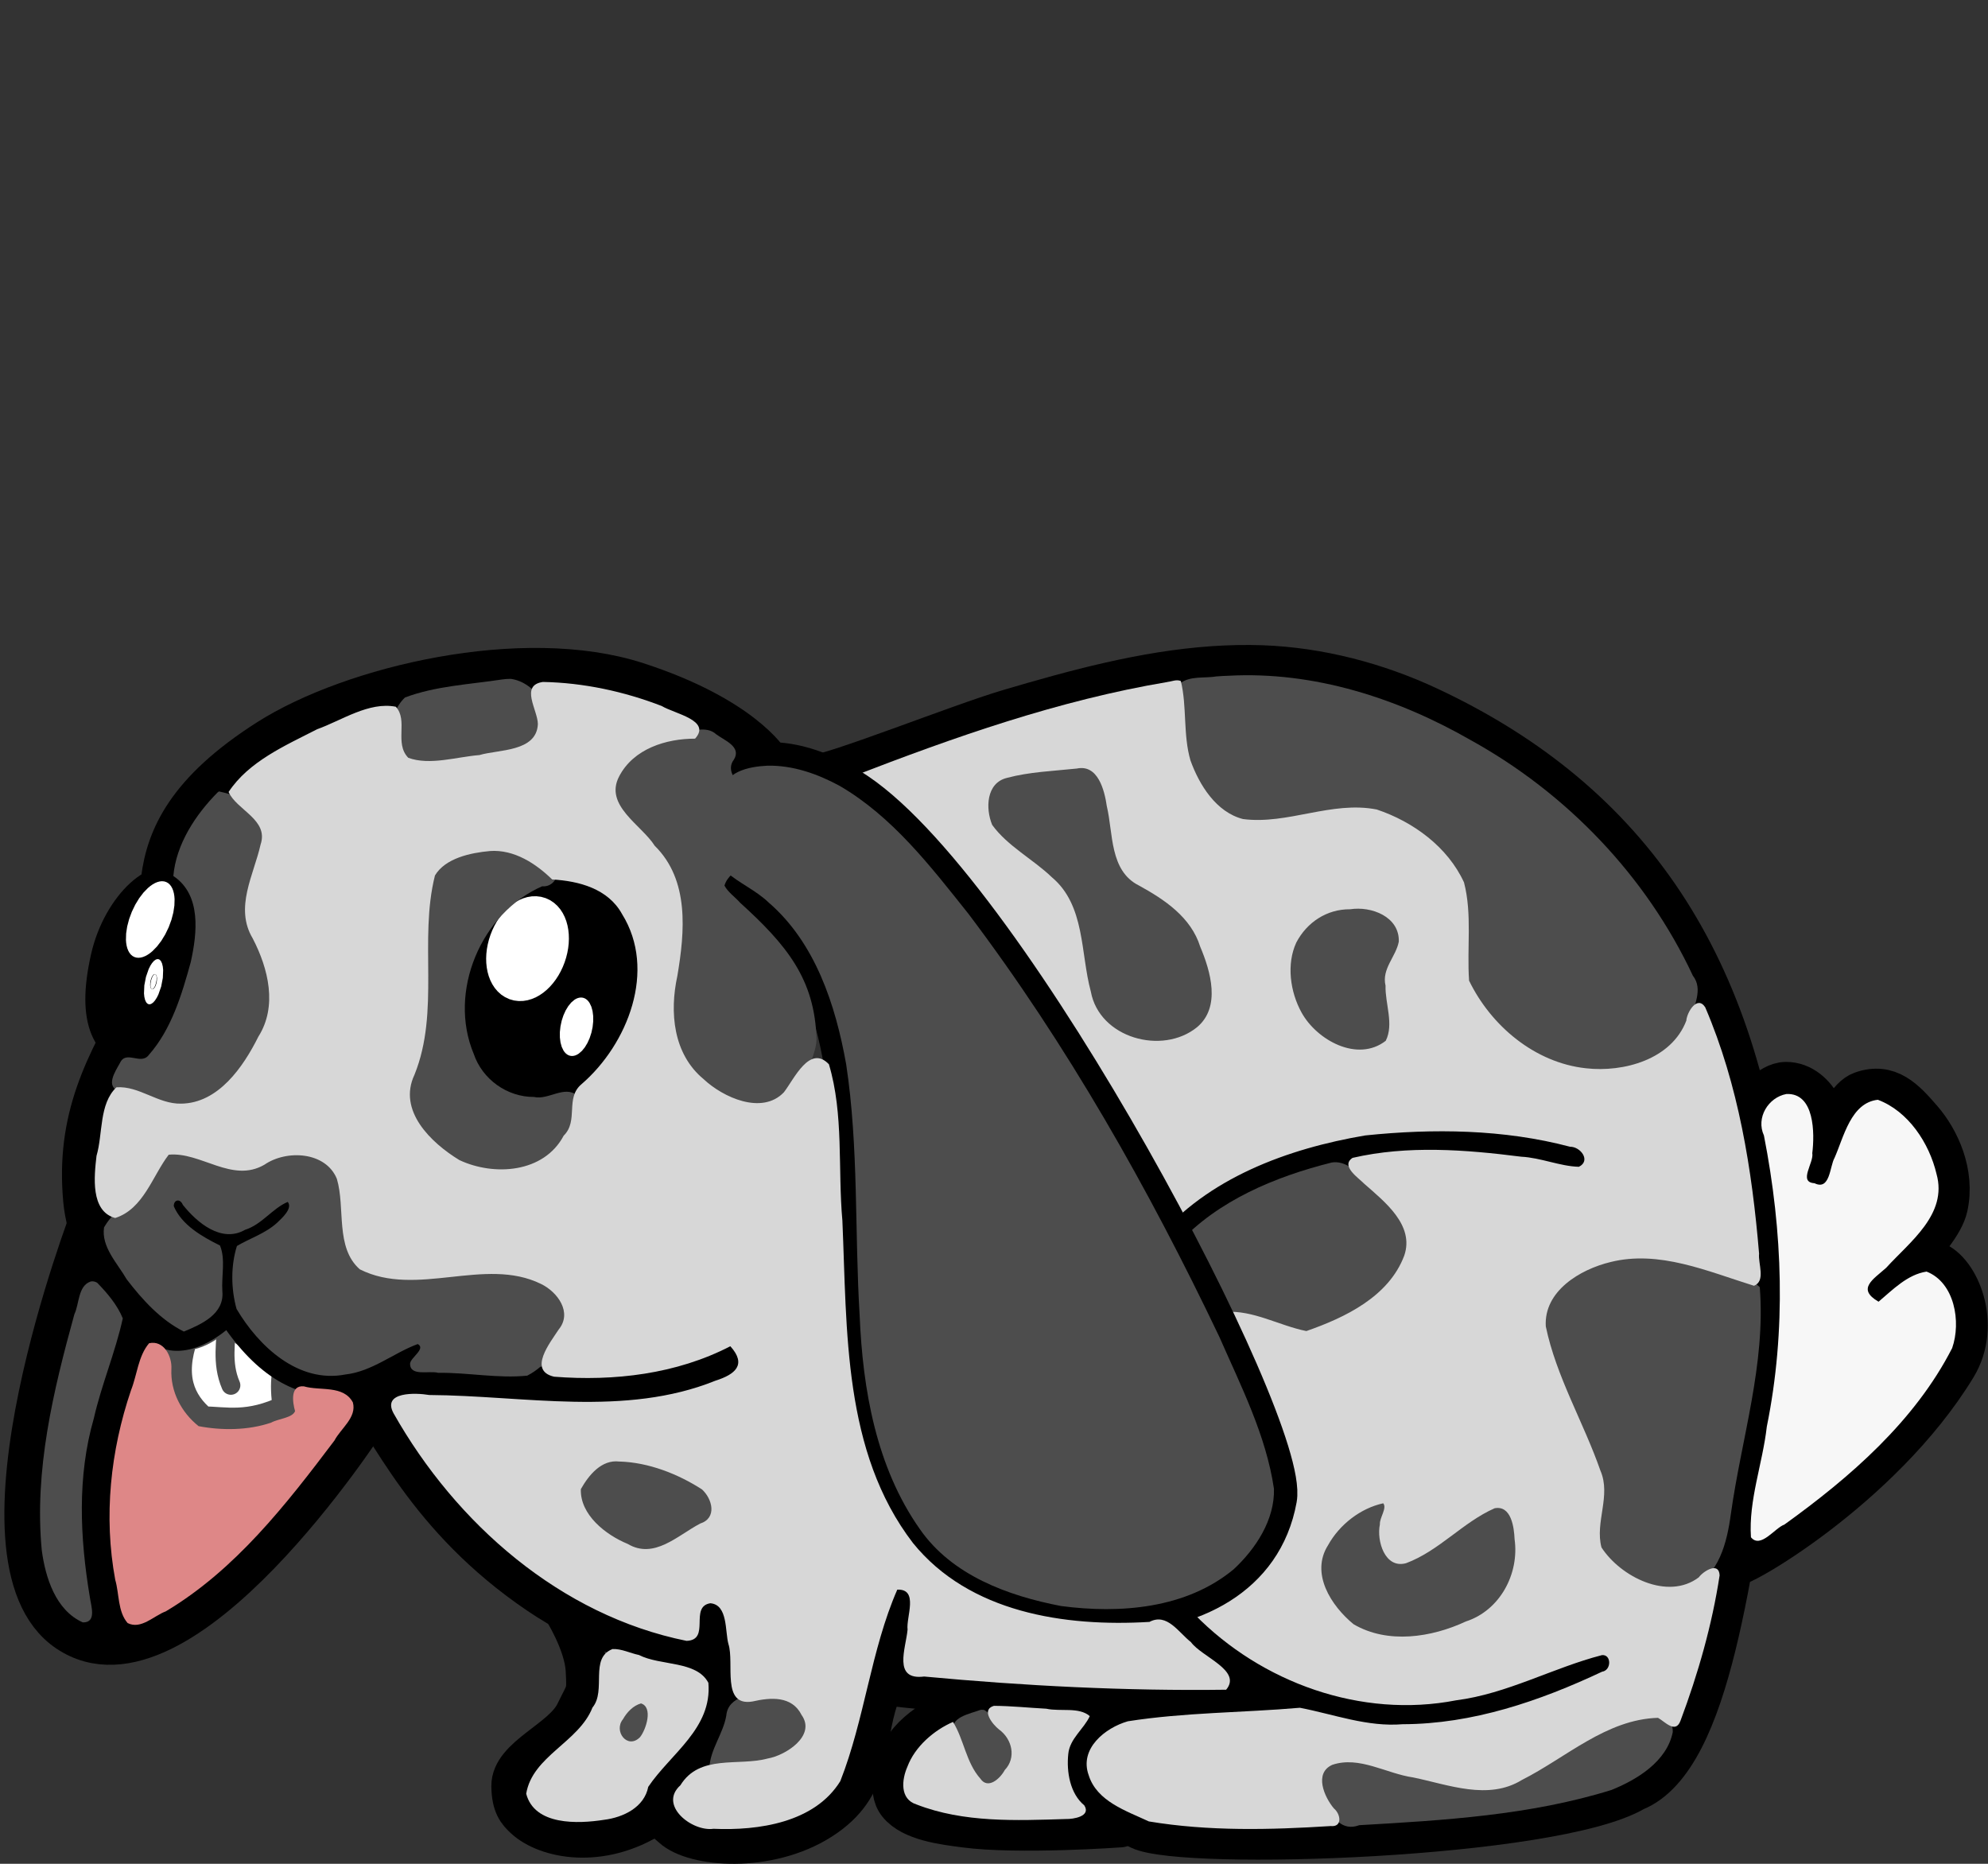 <?xml version="1.0" encoding="UTF-8" standalone="no"?>
<!-- Created with Inkscape (http://www.inkscape.org/) -->

<svg
   xmlns:dc="http://purl.org/dc/elements/1.1/"
   xmlns:cc="http://creativecommons.org/ns#"
   xmlns:rdf="http://www.w3.org/1999/02/22-rdf-syntax-ns#"
   xmlns:svg="http://www.w3.org/2000/svg"
   xmlns="http://www.w3.org/2000/svg"
   xmlns:sodipodi="http://sodipodi.sourceforge.net/DTD/sodipodi-0.dtd"
   xmlns:inkscape="http://www.inkscape.org/namespaces/inkscape"
   width="80"
   height="75"
   id="svg10388"
   version="1.1"
   inkscape:version="0.48.5 r10040"
   sodipodi:docname="bunny-still2.svg">
  <rect width="100%" height="100%" fill="#333333" stroke="none"/>
  <defs
     id="defs10390" />
  <sodipodi:namedview
     id="base"
     pagecolor="#ffffff"
     bordercolor="#666666"
     borderopacity="1.0"
     inkscape:pageopacity="0.0"
     inkscape:pageshadow="2"
     inkscape:zoom="2.9057669"
     inkscape:cx="41.646161"
     inkscape:cy="-1.4162542"
     inkscape:document-units="px"
     inkscape:current-layer="layer1"
     showgrid="false"
     fit-margin-top="0"
     fit-margin-left="0"
     fit-margin-right="0"
     fit-margin-bottom="0"
     inkscape:window-width="638"
     inkscape:window-height="781"
     inkscape:window-x="0"
     inkscape:window-y="17"
     inkscape:window-maximized="0" />
  <g
     inkscape:label="Layer 1"
     inkscape:groupmode="layer"
     id="layer1"
     transform="translate(-293.883,-149.223)">
    <path
       style="fill:#ffffff;fill-opacity:0;fill-rule:nonzero;stroke:#000000;stroke-width:1.677;stroke-linecap:butt;stroke-linejoin:miter;stroke-miterlimit:4;stroke-opacity:1;stroke-dasharray:none"
       d="m 324.807,179.861 c 0,0 -1.072,-1.782 -5.288,-3.152 -4.566,-1.485 -11.459,0.131 -14.845,2.288 -6.507,4.145 -3.261,7.419 -4.945,10.294 -1.649,2.815 -2.762,4.968 -2.466,8.217 0.225,2.475 2.37,5.722 5.841,6.427 5.914,1.201 8.633,0.759 12.926,1.158 3.387,0.314 5.653,-0.132 7.748,-1.454"
       id="path9922-2"
       inkscape:connector-curvature="0"
       sodipodi:nodetypes="cssssssc" />
    <path
       style="fill:#000000;fill-opacity:1;fill-rule:nonzero;stroke:#000000;stroke-width:1.677;stroke-linecap:butt;stroke-linejoin:miter;stroke-miterlimit:4;stroke-opacity:1;stroke-dasharray:none"
       d="m 301.104,185.225 c 1.022,1.637 -1.101,6.363 -1.636,6.237 -0.945,-0.224 -1.696,-1.043 -1.1,-3.668 0.472,-2.076 2.142,-3.519 2.736,-2.569 z"
       id="path9924-9"
       inkscape:connector-curvature="0"
       sodipodi:nodetypes="ssss" />
    <path
       sodipodi:type="arc"
       style="fill:#ffffff;fill-opacity:1;fill-rule:nonzero;stroke:#ffffff;stroke-width:7.897;stroke-linecap:butt;stroke-linejoin:miter;stroke-miterlimit:4;stroke-opacity:1;stroke-dasharray:none"
       id="path9926-9"
       sodipodi:cx="246.53337"
       sodipodi:cy="1104.5435"
       sodipodi:rx="3.8544929"
       sodipodi:ry="4.1628523"
       d="m 250.388,1104.543 c 0,2.299 -1.726,4.163 -3.854,4.163 -2.129,0 -3.854,-1.864 -3.854,-4.163 0,-2.299 1.726,-4.163 3.854,-4.163 2.129,0 3.854,1.864 3.854,4.163 z"
       transform="matrix(0.095,0.04,-0.079,0.186,363.768,-29.082)"
       inkscape:transform-center-x="1.6179321"
       inkscape:transform-center-y="0.19048828" />
    <path
       sodipodi:type="arc"
       style="fill:#ffffff;fill-opacity:1;fill-rule:nonzero;stroke:#ffffff;stroke-width:16.733;stroke-linecap:butt;stroke-linejoin:miter;stroke-miterlimit:4;stroke-opacity:1;stroke-dasharray:none"
       id="path9926-1-0"
       sodipodi:cx="246.53337"
       sodipodi:cy="1104.5435"
       sodipodi:rx="3.8544929"
       sodipodi:ry="4.1628523"
       d="m 250.388,1104.543 c 0,2.299 -1.726,4.163 -3.854,4.163 -2.129,0 -3.854,-1.864 -3.854,-4.163 0,-2.299 1.726,-4.163 3.854,-4.163 2.129,0 3.854,1.864 3.854,4.163 z"
       transform="matrix(0.025,0.016,-0.019,0.071,314.886,106.36)"
       inkscape:transform-center-x="0.41523252"
       inkscape:transform-center-y="0.048910362" />
    <path
       style="fill:#000000;fill-opacity:1;fill-rule:nonzero;stroke:#000000;stroke-width:1.143;stroke-linecap:butt;stroke-linejoin:miter;stroke-miterlimit:4;stroke-opacity:1"
       d="m 318.951,190.176 c -0.819,2.201 -2.785,3.485 -4.392,2.868 -1.607,-0.617 -2.246,-2.902 -1.427,-5.103 0.819,-2.201 2.785,-3.485 4.392,-2.868 1.607,0.617 2.246,2.902 1.427,5.103 z"
       id="path9946-5"
       inkscape:connector-curvature="0" />
    <path
       sodipodi:type="arc"
       style="fill:#ffffff;fill-opacity:1;fill-rule:nonzero;stroke:#ffffff;stroke-width:6.149;stroke-linecap:butt;stroke-linejoin:miter;stroke-miterlimit:4;stroke-opacity:1;stroke-dasharray:none"
       id="path9949-1"
       sodipodi:cx="217.08504"
       sodipodi:cy="1121.1949"
       sodipodi:rx="5.5504699"
       sodipodi:ry="8.4798841"
       d="m 222.636,1121.195 c 0,4.683 -2.485,8.48 -5.55,8.48 -3.065,0 -5.55,-3.796 -5.55,-8.48 0,-4.683 2.485,-8.48 5.55,-8.48 3.065,0 5.55,3.796 5.55,8.48 z"
       transform="matrix(0.173,0.064,-0.063,0.176,348.191,-23.827)" />
    <path
       sodipodi:type="arc"
       style="fill:#ffffff;fill-opacity:1;fill-rule:nonzero;stroke:#ffffff;stroke-width:6.197;stroke-linecap:butt;stroke-linejoin:miter;stroke-miterlimit:4;stroke-opacity:1;stroke-dasharray:none"
       id="path9926-1-4-5"
       sodipodi:cx="246.53337"
       sodipodi:cy="1104.5435"
       sodipodi:rx="3.8544929"
       sodipodi:ry="4.1628523"
       d="m 250.388,1104.543 c 0,2.299 -1.726,4.163 -3.854,4.163 -2.129,0 -3.854,-1.864 -3.854,-4.163 0,-2.299 1.726,-4.163 3.854,-4.163 2.129,0 3.854,1.864 3.854,4.163 z"
       transform="matrix(0.093,0.002,-0.026,0.162,322.874,11.111)"
       inkscape:transform-center-x="1.3725757"
       inkscape:transform-center-y="0.62459995" />
    <path
       style="fill:#ffffff;fill-opacity:1;fill-rule:nonzero;stroke:#4d4d4d;stroke-width:1.143;stroke-linecap:round;stroke-linejoin:miter;stroke-miterlimit:4;stroke-opacity:1;stroke-dasharray:none"
       d="m 301.291,203.003 c -0.569,1.605 -0.147,2.634 0.754,3.385 0.9,0.002 1.829,0.281 3.395,-0.476 -0.185,-1.114 -0.015,-1.625 0.154,-2.414 -0.83,-0.559 -2.122,-0.05 -2.475,-1.708 -0.381,0.594 -1.129,1.179 -1.828,1.213 z"
       id="path9973-8"
       inkscape:connector-curvature="0"
       sodipodi:nodetypes="cccccc" />
    <path
       style="fill:#ffffff;fill-opacity:1;fill-rule:nonzero;stroke:#4d4d4d;stroke-width:0.762;stroke-linecap:round;stroke-linejoin:miter;stroke-miterlimit:4;stroke-opacity:1;stroke-dasharray:none"
       d="m 302.987,202.519 c 0.018,0.624 -0.21,1.532 0.187,2.449"
       id="path9975-0"
       inkscape:connector-curvature="0"
       sodipodi:nodetypes="cc" />
    <path
       style="fill:#ffffff;fill-opacity:0;fill-rule:nonzero;stroke:#000000;stroke-width:1.143;stroke-linecap:round;stroke-linejoin:miter;stroke-miterlimit:4;stroke-opacity:1;stroke-dasharray:none"
       d="m 300.052,202.46 c 0.589,1.002 1.955,0.527 3.019,-0.553 l -0.033,-2.601"
       id="path9969-6"
       inkscape:connector-curvature="0"
       sodipodi:nodetypes="ccc" />
    <path
       style="fill:#ffffff;fill-opacity:1;fill-rule:nonzero;stroke:#000000;stroke-width:1.143;stroke-linecap:round;stroke-linejoin:miter;stroke-miterlimit:4;stroke-opacity:1;stroke-dasharray:none"
       d="m 303.106,201.899 c 2.829,4.467 5.7,2.792 7.523,1.585"
       id="path9971-6"
       inkscape:connector-curvature="0"
       sodipodi:nodetypes="cc" />
    <path
       style="fill:#ffffff;fill-opacity:1;fill-rule:nonzero;stroke:#000000;stroke-width:1.143;stroke-linecap:round;stroke-linejoin:miter;stroke-miterlimit:4;stroke-opacity:1;stroke-dasharray:none"
       d="m 301.019,197.71 c 0.387,0.758 1.042,1.107 1.923,1.468 1.056,-0.161 2.044,-0.801 2.416,-1.432"
       id="path9977-1"
       inkscape:connector-curvature="0"
       sodipodi:nodetypes="ccc" />
    <path
       style="fill:#ffffff;fill-opacity:0;fill-rule:nonzero;stroke:#000000;stroke-width:1.677;stroke-linecap:round;stroke-linejoin:miter;stroke-miterlimit:4;stroke-opacity:1;stroke-dasharray:none"
       d="m 297.585,198.1 c 0,0 -5.338,13.825 -0.968,16.764 4.537,3.052 11.997,-8.511 11.997,-8.511"
       id="path9981-0"
       inkscape:connector-curvature="0"
       sodipodi:nodetypes="csc" />
    <path
       style="fill:#ffffff;fill-opacity:0;fill-rule:nonzero;stroke:#000000;stroke-width:1.677;stroke-linecap:round;stroke-linejoin:miter;stroke-miterlimit:4;stroke-opacity:1;stroke-dasharray:none"
       d="m 299.518,202.171 c -1.042,3.563 -2.784,6.438 -1.126,12.72"
       id="path9983-3"
       inkscape:connector-curvature="0"
       sodipodi:nodetypes="cc" />
    <path
       style="fill:#ffffff;fill-opacity:0;fill-rule:nonzero;stroke:#000000;stroke-width:1.677;stroke-linecap:round;stroke-linejoin:miter;stroke-miterlimit:4;stroke-opacity:1;stroke-dasharray:none"
       d="m 308.236,204.879 c 1.346,1.751 2.826,5.413 7.338,8.468 3.953,2.677 8.816,3.099 13.561,3.623 6.132,0.677 13.384,1.396 20.583,0.134 -2.973,0.368 -6.017,0.717 -9.856,0.847 -1.365,0.177 -3.406,1.259 -2.413,3.229 0.39,0.774 1.066,1.04 2.31,1.636 1.767,0.846 16.637,0.365 19.898,-1.546 3.152,-1.274 3.883,-9.393 4.891,-14.691 0.002,-0.008 0.005,-0.015 0.006,-0.024 0.755,-2.693 0.67,-5.714 0.371,-8.482 -1.074,-9.927 -5.337,-16.53 -13.546,-20.376 -2.089,-0.979 -4.413,-1.589 -6.719,-1.671 -0.646,-0.023 -1.296,-0.008 -1.941,0.035 -2.792,0.189 -5.559,0.943 -8.243,1.737 -2.021,0.598 -6.948,2.58 -7.951,2.677"
       id="path9985-6"
       inkscape:connector-curvature="0"
       sodipodi:nodetypes="cssccsscccsccscc" />
    <path
       style="fill:#ffffff;fill-opacity:1;fill-rule:nonzero;stroke:#000000;stroke-width:1.677;stroke-linecap:round;stroke-linejoin:miter;stroke-miterlimit:4;stroke-opacity:1;stroke-dasharray:none"
       d="m 322.513,214.163 c 0,0 0.315,1.715 0.37,2.831 0.049,0.978 0.061,1.022 -0.39,1.952 -0.537,1.108 -2.264,1.774 -2.229,2.94 0.01,0.34 0.415,0.599 0.697,0.858 0.857,0.786 3.835,1.027 5.946,-0.323 2.104,-1.345 1.666,-3.048 2.295,-4.875 0.343,-0.996 0.937,-3.888 0.937,-3.888"
       id="path9989-9"
       inkscape:connector-curvature="0"
       sodipodi:nodetypes="cssssssc" />
    <path
       style="fill:#ffffff;fill-opacity:0;fill-rule:nonzero;stroke:#000000;stroke-width:1.677;stroke-linecap:round;stroke-linejoin:miter;stroke-miterlimit:4;stroke-opacity:1;stroke-dasharray:none"
       d="m 316.547,213.947 c 0,0 0.884,1.377 0.939,2.494 0.049,0.978 0.031,0.788 -0.42,1.718 -0.537,1.108 -2.588,1.773 -2.572,2.94 0.01,0.768 0.244,1.028 0.526,1.287 0.857,0.786 3.018,1.24 5.13,-0.11"
       id="path9989-3-3"
       inkscape:connector-curvature="0"
       sodipodi:nodetypes="cssssc" />
    <path
       style="fill:#ffffff;fill-opacity:1;fill-rule:nonzero;stroke:#000000;stroke-width:1.677;stroke-linecap:round;stroke-linejoin:miter;stroke-miterlimit:4;stroke-opacity:1;stroke-dasharray:none"
       d="m 358.306,216.154 c 0,0 -3.467,1.494 -5.309,1.822 -1.544,0.275 -3.168,0.417 -4.705,0.102 -1.892,-0.388 -3.722,-1.25 -5.276,-2.397 -1.127,-0.832 -2.089,-1.931 -2.788,-3.146 -1.107,-1.925 -2.323,-4.119 -2.088,-6.327 0.837,-7.875 5.482,-9.473 8.593,-10.434 5.111,-1.579 10.557,0.04 10.557,0.04"
       id="path10011-1"
       inkscape:connector-curvature="0"
       sodipodi:nodetypes="cssssssc" />
    <path
       style="fill:#000000;fill-opacity:0;fill-rule:nonzero;stroke:#000000;stroke-width:1.677;stroke-linecap:round;stroke-linejoin:miter;stroke-miterlimit:4;stroke-opacity:1;stroke-dasharray:none"
       d="m 333.548,217.498 c -1.097,0.37 -2.78,1.169 -3.293,2.131 -0.295,0.553 -0.675,1.593 -0.211,2.171 0.537,0.669 1.807,0.816 2.657,0.929 2.176,0.29 6.268,-0.006 6.268,-0.006"
       id="path10014-3"
       inkscape:connector-curvature="0"
       sodipodi:nodetypes="csssc" />
    <path
       style="fill:#000000;fill-opacity:0;fill-rule:nonzero;stroke:#000000;stroke-width:1.677;stroke-linecap:round;stroke-linejoin:miter;stroke-miterlimit:4;stroke-opacity:1;stroke-dasharray:none"
       d="m 363.685,212.175 c -0.135,0.357 5.872,-2.996 8.895,-7.958 1.03,-1.691 0.121,-3.853 -0.85,-4.206 -0.971,-0.353 -2.62,1.377 -2.62,1.377 0,0 2.82,-2.23 3.121,-3.598 0.301,-1.368 -0.332,-2.716 -1.02,-3.511 -0.688,-0.795 -1.323,-1.489 -2.409,-1.104 -1.086,0.385 -1.866,3.805 -1.866,3.805 0,0 0.694,-2.209 0.243,-3.168 -0.249,-0.53 -0.773,-1.029 -1.437,-1.019 -0.664,0.01 -1.333,0.895 -1.333,0.895"
       id="path10020-4"
       inkscape:connector-curvature="0"
       sodipodi:nodetypes="csscssscssc" />
    <path
       style="fill:#4d4d4d;fill-opacity:1;fill-rule:nonzero;stroke:#000000;stroke-width:0;stroke-linecap:round;stroke-linejoin:miter;stroke-miterlimit:4;stroke-opacity:1;stroke-dasharray:none"
       d="m 342.856,176.439 c -0.49,0.089 -1.094,-0.037 -1.501,0.297 -0.173,0.665 0.016,1.385 0.035,2.066 0.088,1.161 0.669,2.27 1.5,3.072 1.007,0.913 2.468,0.499 3.633,0.211 0.826,-0.183 1.702,-0.249 2.54,-0.23 1.524,0.557 3.088,1.525 3.667,3.11 0.214,1.222 -0.043,2.471 0.136,3.692 0.288,1.111 1.179,1.951 2.057,2.632 1.344,1.003 3.146,1.498 4.771,0.934 0.954,-0.299 1.954,-0.886 2.217,-1.922 0.121,-0.593 0.526,-1.265 0.095,-1.817 -1.878,-4.012 -5.072,-7.339 -8.935,-9.476 -2.947,-1.691 -6.319,-2.778 -9.746,-2.593 -0.156,0.003 -0.312,0.014 -0.468,0.026 z"
       id="path10044-1"
       inkscape:connector-curvature="0" />
    <path
       style="fill:#4d4d4d;fill-opacity:1;fill-rule:nonzero;stroke:#000000;stroke-width:0;stroke-linecap:round;stroke-linejoin:miter;stroke-miterlimit:4;stroke-opacity:1;stroke-dasharray:none"
       d="m 302.644,181.106 c -0.899,0.906 -1.671,2.087 -1.786,3.367 1.141,0.761 0.956,2.31 0.702,3.462 -0.362,1.315 -0.777,2.704 -1.684,3.734 -0.317,0.438 -0.922,-0.207 -1.165,0.328 -0.192,0.346 -0.61,0.957 -0.012,1.146 1.124,0.547 2.545,1.382 3.761,0.565 1.378,-0.999 2.491,-2.521 2.701,-4.24 0.245,-1.597 -1.617,-2.808 -1.019,-4.414 0.212,-0.924 1.001,-1.911 0.539,-2.872 -0.469,-0.607 -1.264,-0.962 -1.985,-1.112 l -0.052,0.037 z"
       id="path10078-3"
       inkscape:connector-curvature="0" />
    <path
       style="fill:#4d4d4d;fill-opacity:1;fill-rule:nonzero;stroke:#000000;stroke-width:0;stroke-linecap:round;stroke-linejoin:miter;stroke-miterlimit:4;stroke-opacity:1;stroke-dasharray:none"
       d="m 313.408,183.086 c -1.123,0.094 -2.554,0.687 -2.617,1.982 -0.134,1.797 0.092,3.615 0.023,5.406 -0.337,1.292 -1.273,2.78 -0.474,4.082 1.065,1.723 3.402,2.662 5.301,1.783 1.038,-0.541 1.99,-1.864 1.454,-3.044 -0.503,-0.404 -1.154,0.205 -1.724,0.07 -1.084,0.004 -2.079,-0.711 -2.425,-1.735 -1.045,-2.498 0.293,-5.67 2.755,-6.743 0.422,0.05 0.797,-0.445 0.39,-0.746 -0.705,-0.756 -1.621,-1.245 -2.683,-1.054 z"
       id="path10080-2"
       inkscape:connector-curvature="0" />
    <path
       style="fill:#4d4d4d;fill-opacity:1;fill-rule:nonzero;stroke:#000000;stroke-width:0;stroke-linecap:round;stroke-linejoin:miter;stroke-miterlimit:4;stroke-opacity:1;stroke-dasharray:none"
       d="m 314.101,176.563 c -1.306,0.201 -2.686,0.26 -3.922,0.728 -0.734,0.697 -0.733,2.073 -0.031,2.797 0.781,0.377 1.714,0.003 2.532,-0.041 1.083,-0.234 2.54,-0.158 3.198,-1.219 0.334,-0.953 -0.459,-2.161 -1.442,-2.287 -0.112,1.2e-4 -0.224,0.006 -0.334,0.022 z"
       id="path10082-8"
       inkscape:connector-curvature="0" />
    <path
       style="fill:#4d4d4d;fill-opacity:1;fill-rule:nonzero;stroke:#000000;stroke-width:0;stroke-linecap:round;stroke-linejoin:miter;stroke-miterlimit:4;stroke-opacity:1;stroke-dasharray:none"
       d="m 300.719,195.218 c -0.584,0.077 -0.612,0.727 -0.781,1.161 -0.41,0.903 -1.383,1.393 -1.868,2.233 -0.12,0.787 0.544,1.452 0.911,2.091 0.629,0.821 1.375,1.642 2.301,2.102 0.703,-0.29 1.636,-0.702 1.549,-1.622 -0.041,-0.608 0.135,-1.284 -0.096,-1.841 -0.714,-0.353 -1.536,-0.821 -1.858,-1.58 -0.008,-0.265 0.254,-0.324 0.363,-0.057 0.566,0.713 1.557,1.551 2.504,1.006 0.676,-0.212 1.1,-0.861 1.718,-1.123 0.214,0.26 -0.241,0.66 -0.432,0.843 -0.473,0.43 -1.1,0.626 -1.613,0.931 -0.251,0.8 -0.239,1.726 -0.015,2.532 0.889,1.505 2.484,3.005 4.379,2.639 1.082,-0.123 1.928,-0.861 2.912,-1.225 0.34,0.182 -0.278,0.537 -0.307,0.779 -0.017,0.542 0.781,0.279 1.128,0.379 1.194,-0.017 2.4,0.234 3.585,0.114 0.789,-0.4 1.315,-1.22 1.761,-1.963 0.449,-0.668 -0.05,-1.438 -0.647,-1.801 -1.146,-0.944 -2.7,-0.819 -4.059,-0.501 -1.147,0.092 -2.409,0.233 -3.498,-0.207 -0.801,-0.392 -0.576,-1.47 -0.726,-2.2 -0.152,-0.612 0.087,-1.425 -0.339,-1.902 -0.839,-0.554 -2.006,-1.079 -2.913,-0.356 -0.521,0.297 -1.107,0.612 -1.687,0.272 -0.762,-0.199 -1.476,-0.706 -2.271,-0.704 z"
       id="path10084-1"
       inkscape:connector-curvature="0" />
    <path
       style="fill:#4d4d4d;fill-opacity:1;fill-rule:nonzero;stroke:#000000;stroke-width:0;stroke-linecap:round;stroke-linejoin:miter;stroke-miterlimit:4;stroke-opacity:1;stroke-dasharray:none"
       d="m 318.601,207.659 c -0.9,0.051 -1.728,0.898 -1.746,1.792 0.345,1.488 1.936,2.552 3.434,2.467 0.703,-0.479 1.509,-0.756 2.249,-1.149 0.732,-0.641 0.224,-2.027 -0.68,-2.233 -0.926,-0.117 -1.602,-0.927 -2.576,-0.88 -0.227,-0.014 -0.454,-0.024 -0.681,0.003 z"
       id="path10086-5"
       inkscape:connector-curvature="0" />
    <path
       style="fill:#4d4d4d;fill-opacity:1;fill-rule:nonzero;stroke:#000000;stroke-width:0;stroke-linecap:round;stroke-linejoin:miter;stroke-miterlimit:4;stroke-opacity:1;stroke-dasharray:none"
       d="m 319.682,217.348 c -0.874,0.178 -1.683,1.429 -0.973,2.174 0.529,0.321 1.403,0.036 1.497,-0.63 0.205,-0.504 0.201,-1.505 -0.524,-1.544 z"
       id="path10088-2"
       inkscape:connector-curvature="0" />
    <path
       style="fill:#4d4d4d;fill-opacity:1;fill-rule:nonzero;stroke:#000000;stroke-width:0;stroke-linecap:round;stroke-linejoin:miter;stroke-miterlimit:4;stroke-opacity:1;stroke-dasharray:none"
       d="m 324.764,217.208 c -0.601,0.192 -1.586,0.259 -1.654,1.052 -0.122,0.719 -0.647,1.365 -0.677,2.08 0.584,0.439 1.422,0.124 2.091,0.063 0.953,-0.148 2.254,-0.669 2.167,-1.836 -0.118,-0.867 -1.097,-1.472 -1.927,-1.359 z"
       id="path10090-2"
       inkscape:connector-curvature="0" />
    <path
       style="fill:#4d4d4d;fill-opacity:1;fill-rule:nonzero;stroke:#000000;stroke-width:0;stroke-linecap:round;stroke-linejoin:miter;stroke-miterlimit:4;stroke-opacity:1;stroke-dasharray:none"
       d="m 333.334,218.031 c -0.395,0.151 -1.295,0.298 -1.058,0.908 0.342,0.787 0.473,1.975 1.42,2.261 0.844,-0.283 1.549,-1.574 0.757,-2.277 -0.372,-0.253 -0.595,-0.67 -0.963,-0.89 -0.051,-0.007 -0.105,-0.013 -0.156,-0.002 z"
       id="path10092-2"
       inkscape:connector-curvature="0" />
    <path
       style="fill:#4d4d4d;fill-opacity:1;fill-rule:nonzero;stroke:#000000;stroke-width:0;stroke-linecap:round;stroke-linejoin:miter;stroke-miterlimit:4;stroke-opacity:1;stroke-dasharray:none"
       d="m 360.152,218.185 c -1.949,0.285 -3.475,1.622 -5.118,2.592 -1.407,0.751 -3.012,0.049 -4.456,-0.22 -1.06,-0.155 -2.181,-0.978 -3.255,-0.445 -0.685,0.343 -0.502,1.22 -0.094,1.706 0.291,0.538 0.648,1.113 1.354,0.851 3.407,-0.196 6.878,-0.399 10.146,-1.417 1.044,-0.419 2.233,-1.153 2.469,-2.33 0.018,-0.575 -0.525,-0.851 -1.046,-0.736 z"
       id="path10094-7"
       inkscape:connector-curvature="0" />
    <path
       style="fill:#4d4d4d;fill-opacity:1;fill-rule:nonzero;stroke:#000000;stroke-width:0;stroke-linecap:round;stroke-linejoin:miter;stroke-miterlimit:4;stroke-opacity:1;stroke-dasharray:none"
       d="m 349.382,209.542 c -0.994,0.305 -1.952,1.02 -2.372,1.992 -0.588,1.765 1.03,3.656 2.815,3.724 1.353,0.087 2.741,-0.322 3.899,-1.011 1.251,-0.821 1.564,-2.57 1.163,-3.926 -0.125,-0.543 -0.748,-0.836 -1.208,-0.473 -1.148,0.63 -2.039,1.748 -3.31,2.131 -0.857,0.062 -0.981,-0.99 -0.779,-1.618 0.107,-0.262 0.464,-0.777 -0.042,-0.828 -0.055,-0.007 -0.111,0.004 -0.166,0.009 z"
       id="path10096-3"
       inkscape:connector-curvature="0" />
    <path
       style="fill:#4d4d4d;fill-opacity:1;fill-rule:nonzero;stroke:#000000;stroke-width:0;stroke-linecap:round;stroke-linejoin:miter;stroke-miterlimit:4;stroke-opacity:1;stroke-dasharray:none"
       d="m 359.254,199.702 c -1.319,0.207 -2.885,0.829 -3.298,2.229 -0.225,1.316 0.585,2.525 0.998,3.725 0.449,1.319 1.458,2.548 1.329,3.99 -0.101,0.779 -0.588,1.768 0.163,2.383 0.889,0.835 2.236,1.536 3.462,1.113 1.151,-0.53 1.47,-1.843 1.626,-2.986 0.423,-3.037 1.41,-6.041 1.165,-9.137 -0.458,-0.448 -1.24,-0.52 -1.841,-0.774 -1.165,-0.356 -2.377,-0.65 -3.604,-0.543 z"
       id="path10098-6"
       inkscape:connector-curvature="0" />
    <path
       style="fill:#4d4d4d;fill-opacity:1;fill-rule:nonzero;stroke:#000000;stroke-width:0;stroke-linecap:round;stroke-linejoin:miter;stroke-miterlimit:4;stroke-opacity:1;stroke-dasharray:none"
       d="m 347.465,196.005 c -2.259,0.567 -4.555,1.516 -6.166,3.256 -0.445,0.6 -1.134,1.168 -1.233,1.937 0.467,1.845 1.263,3.612 1.845,5.409 0.082,0.459 0.601,0.444 0.855,0.137 0.377,-0.271 1.028,-0.761 0.539,-1.239 -0.436,-0.599 -1.033,-1.187 -0.904,-1.991 -0.015,-0.722 0.533,-1.612 1.359,-1.365 0.94,0.125 1.759,0.747 2.706,0.785 1.746,-0.494 3.683,-1.52 4.18,-3.402 0.218,-1.256 -0.975,-2.174 -1.826,-2.887 -0.388,-0.303 -0.812,-0.734 -1.354,-0.641 z"
       id="path10100-6"
       inkscape:connector-curvature="0" />
    <path
       style="fill:#4d4d4d;fill-opacity:1;fill-rule:nonzero;stroke:#000000;stroke-width:0;stroke-linecap:round;stroke-linejoin:miter;stroke-miterlimit:4;stroke-opacity:1;stroke-dasharray:none"
       d="m 348.132,185.63 c -1.244,0.003 -2.347,0.983 -2.468,2.218 -0.289,1.761 1.019,3.723 2.886,3.784 0.671,0.095 1.49,-0.289 1.43,-1.064 0.128,-0.894 -0.538,-1.88 -0.028,-2.692 0.742,-0.526 0.418,-1.639 -0.306,-2.013 -0.445,-0.289 -1.006,-0.268 -1.514,-0.233 z"
       id="path10102-4"
       inkscape:connector-curvature="0" />
    <path
       style="fill:#4d4d4d;fill-opacity:1;fill-rule:nonzero;stroke:#000000;stroke-width:0;stroke-linecap:round;stroke-linejoin:miter;stroke-miterlimit:4;stroke-opacity:1;stroke-dasharray:none"
       d="m 336.95,180.026 c -0.97,0.143 -2.021,0.035 -2.935,0.417 -0.905,0.686 -0.661,2.197 0.255,2.765 1.102,0.91 2.658,1.612 2.874,3.199 0.335,1.259 0.124,2.723 0.902,3.827 1.047,1.274 3.343,1.465 4.449,0.179 0.71,-1.177 0.11,-2.634 -0.417,-3.763 -0.534,-1.423 -2.365,-1.537 -3.13,-2.723 -0.263,-1.027 -0.155,-2.154 -0.575,-3.161 -0.104,-0.47 -0.478,-0.965 -1.031,-0.764 -0.131,0.007 -0.261,0.017 -0.392,0.025 z"
       id="path10104-6"
       inkscape:connector-curvature="0" />
    <path
       style="fill:#d7d7d7;fill-opacity:1;fill-rule:nonzero;stroke:#000000;stroke-width:0;stroke-linecap:round;stroke-linejoin:miter;stroke-miterlimit:4;stroke-opacity:1;stroke-dasharray:none"
       d="m 333.88,217.866 c -0.538,0.158 -0.047,0.753 0.204,0.951 0.53,0.382 0.706,1.138 0.231,1.634 -0.175,0.331 -0.672,0.799 -0.981,0.345 -0.577,-0.649 -0.659,-1.572 -1.1,-2.282 -0.763,0.331 -1.531,0.987 -1.837,1.804 -0.228,0.519 -0.313,1.304 0.37,1.518 1.899,0.739 4.008,0.647 6.012,0.585 0.294,0.008 1.024,-0.107 0.736,-0.551 -0.574,-0.474 -0.718,-1.351 -0.644,-2.059 0.055,-0.625 0.628,-1.009 0.866,-1.531 -0.433,-0.378 -1.188,-0.174 -1.751,-0.298 -0.702,-0.037 -1.406,-0.112 -2.107,-0.116 z"
       id="path10110-8"
       inkscape:connector-curvature="0" />
    <path
       style="fill:#d7d7d7;fill-opacity:1;fill-rule:nonzero;stroke:#000000;stroke-width:0;stroke-linecap:round;stroke-linejoin:miter;stroke-miterlimit:4;stroke-opacity:1;stroke-dasharray:none"
       d="m 340.867,176.666 c -4.378,0.734 -8.586,2.219 -12.706,3.814 -0.295,0.453 0.45,0.801 0.687,1.108 2.485,2.411 4.194,5.493 5.894,8.499 1.731,3.093 3.118,6.378 4.623,9.583 0.383,0.397 0.787,-0.311 1.031,-0.551 2.076,-2.496 5.309,-3.676 8.422,-4.205 2.743,-0.285 5.578,-0.252 8.245,0.454 0.425,-0.006 0.852,0.565 0.356,0.807 -0.762,-0.02 -1.531,-0.367 -2.322,-0.406 -2.24,-0.285 -4.575,-0.465 -6.785,0.047 -0.497,0.327 0.243,0.806 0.477,1.048 0.813,0.717 2.024,1.657 1.603,2.885 -0.62,1.65 -2.375,2.491 -3.939,3.036 -1.092,-0.216 -2.144,-0.855 -3.274,-0.768 -1.006,0.364 -0.989,1.7 -0.705,2.549 0.181,0.482 0.779,0.881 0.757,1.399 -0.219,0.435 -0.637,0.784 -1.1,0.9 -0.265,0.448 0.244,0.978 0.245,1.451 0.352,1.511 0.831,3.28 -0.171,4.645 -0.219,0.36 -0.73,0.852 -0.249,1.227 2.69,2.748 6.705,4.199 10.525,3.456 2.051,-0.262 3.905,-1.313 5.866,-1.818 0.387,-0.039 0.39,0.61 0.006,0.667 -2.512,1.182 -5.216,2.108 -8.024,2.113 -1.423,0.118 -2.765,-0.398 -4.136,-0.662 -2.304,0.2 -4.639,0.185 -6.924,0.544 -0.915,0.262 -1.962,1.102 -1.576,2.169 0.33,1.057 1.517,1.437 2.422,1.861 2.409,0.401 4.885,0.34 7.319,0.186 0.48,0.049 0.402,-0.486 0.124,-0.712 -0.386,-0.463 -0.805,-1.419 -0.061,-1.752 1.09,-0.367 2.167,0.352 3.256,0.508 1.42,0.293 3.02,0.935 4.374,0.101 1.78,-0.898 3.394,-2.439 5.476,-2.5 0.267,0.142 0.708,0.663 0.907,0.113 0.706,-1.886 1.269,-3.852 1.573,-5.846 -0.025,-0.565 -0.654,-0.172 -0.839,0.08 -1.247,0.944 -3.15,-0.023 -3.915,-1.204 -0.271,-1.01 0.395,-2.082 -0.042,-3.088 -0.68,-1.951 -1.78,-3.784 -2.199,-5.807 -0.085,-1.42 1.381,-2.293 2.597,-2.587 1.967,-0.496 3.925,0.377 5.782,0.953 0.483,-0.192 0.159,-0.896 0.204,-1.292 -0.281,-3.374 -0.826,-6.788 -2.168,-9.916 -0.323,-0.497 -0.737,0.208 -0.76,0.539 -0.595,1.563 -2.52,2.088 -4.037,1.917 -2.06,-0.222 -3.822,-1.708 -4.705,-3.526 -0.093,-1.311 0.129,-2.672 -0.204,-3.953 -0.657,-1.431 -2.048,-2.444 -3.51,-2.934 -1.817,-0.359 -3.585,0.618 -5.384,0.384 -1.079,-0.276 -1.758,-1.371 -2.114,-2.359 -0.303,-1.035 -0.136,-2.166 -0.387,-3.195 -0.177,-0.076 -0.355,0.016 -0.533,0.036 z m -3.66,3.485 c 0.864,-0.188 1.124,0.884 1.216,1.515 0.261,1.096 0.106,2.592 1.288,3.188 1.036,0.567 2.101,1.279 2.47,2.464 0.422,0.996 0.837,2.432 -0.126,3.239 -1.397,1.137 -3.934,0.442 -4.276,-1.435 -0.421,-1.547 -0.221,-3.465 -1.564,-4.595 -0.764,-0.734 -1.785,-1.252 -2.405,-2.109 -0.276,-0.665 -0.239,-1.689 0.592,-1.892 0.91,-0.244 1.867,-0.276 2.806,-0.376 z m 11.008,5.661 c 0.849,-0.133 1.988,0.295 1.958,1.3 -0.111,0.605 -0.697,1.096 -0.534,1.774 -0.02,0.726 0.345,1.55 0.008,2.219 -1.137,0.881 -2.773,-0.026 -3.386,-1.134 -0.463,-0.836 -0.614,-1.952 -0.214,-2.818 0.427,-0.819 1.234,-1.35 2.167,-1.341 z m 1.331,23.904 c 0.163,0.193 -0.152,0.581 -0.134,0.848 -0.139,0.65 0.196,1.8 1.054,1.562 1.327,-0.494 2.284,-1.647 3.563,-2.21 0.669,-0.128 0.783,0.771 0.803,1.244 0.195,1.392 -0.586,2.867 -1.962,3.312 -1.378,0.643 -3.142,0.918 -4.518,0.11 -0.901,-0.74 -1.746,-2.044 -1.026,-3.18 0.459,-0.829 1.305,-1.487 2.219,-1.686 z"
       id="path10112-4"
       inkscape:connector-curvature="0" />
    <path
       style="fill:#f7f7f7;fill-opacity:1;fill-rule:nonzero;stroke:#000000;stroke-width:0;stroke-linecap:round;stroke-linejoin:miter;stroke-miterlimit:4;stroke-opacity:1;stroke-dasharray:none"
       d="m 365.767,193.247 c -0.725,0.137 -1.231,0.953 -0.901,1.669 0.758,3.861 0.901,7.852 0.116,11.715 -0.169,1.49 -0.738,2.963 -0.638,4.452 0.387,0.475 0.963,-0.378 1.343,-0.509 2.656,-1.91 5.253,-4.168 6.754,-7.104 0.367,-1.052 0.1,-2.637 -1.03,-3.078 -0.768,0.116 -1.36,0.729 -1.932,1.212 -0.895,-0.518 -0.214,-0.898 0.305,-1.363 0.95,-1.046 2.48,-2.152 2.028,-3.776 -0.293,-1.241 -1.134,-2.527 -2.362,-2.987 -1.086,0.119 -1.37,1.497 -1.742,2.337 -0.197,0.345 -0.176,1.33 -0.807,1.021 -0.669,-0.039 -0.017,-0.825 -0.089,-1.208 0.097,-0.788 0.1,-2.437 -1.045,-2.382 z"
       id="path10116-1"
       inkscape:connector-curvature="0" />
    <path
       style="fill:#4d4d4d;fill-opacity:1;fill-rule:nonzero;stroke:#2a1431;stroke-width:0;stroke-linecap:round;stroke-linejoin:miter;stroke-miterlimit:4;stroke-opacity:1;stroke-dasharray:none"
       d="m 297.531,200.791 c -0.514,0.175 -0.454,0.904 -0.655,1.318 -0.849,3.079 -1.621,6.282 -1.312,9.498 0.147,1.105 0.561,2.415 1.651,2.902 0.581,0.013 0.323,-0.689 0.281,-1.033 -0.396,-2.374 -0.511,-4.841 0.162,-7.174 0.308,-1.357 0.869,-2.67 1.166,-4.027 -0.219,-0.541 -0.624,-1.016 -1.03,-1.434 -0.082,-0.048 -0.169,-0.069 -0.263,-0.051 z"
       id="path10563-8"
       inkscape:connector-curvature="0" />
    <path
       style="fill:#de8787;fill-opacity:1;fill-rule:nonzero;stroke:#2a1431;stroke-width:0;stroke-linecap:round;stroke-linejoin:miter;stroke-miterlimit:4;stroke-opacity:1;stroke-dasharray:none"
       d="m 299.882,203.276 c -0.439,0.515 -0.481,1.274 -0.728,1.894 -0.829,2.441 -1.106,5.079 -0.634,7.623 0.166,0.57 0.097,1.275 0.498,1.742 0.539,0.275 1.054,-0.294 1.536,-0.47 2.804,-1.673 4.852,-4.309 6.788,-6.875 0.254,-0.487 0.907,-0.928 0.741,-1.534 -0.379,-0.706 -1.324,-0.455 -1.972,-0.646 -0.565,-0.054 -0.451,0.656 -0.354,0.998 -0.11,0.277 -0.672,0.3 -0.963,0.462 -0.92,0.315 -1.986,0.32 -2.919,0.142 -0.697,-0.555 -1.138,-1.398 -1.095,-2.299 0.031,-0.508 -0.303,-1.171 -0.897,-1.038 z"
       id="path10565-0"
       inkscape:connector-curvature="0" />
    <path
       style="fill:#ffffff;fill-opacity:1;fill-rule:nonzero;stroke:#000000;stroke-width:1.677;stroke-linecap:round;stroke-linejoin:miter;stroke-miterlimit:4;stroke-opacity:1;stroke-dasharray:none"
       d="m 323.829,180.165 c 0.27,-0.282 2.121,-0.632 4.525,0.992 6.21,4.193 17.41,25.452 16.881,28.373 -1.131,6.247 -11.471,5.384 -14.3,1.451 -5.153,-7.165 -0.144,-18.097 -5.436,-24.701 -0.499,-0.623 -1.829,-1.511 -1.829,-1.511"
       id="path9979-9-7"
       inkscape:connector-curvature="0"
       sodipodi:nodetypes="cssssc" />
    <path
       style="fill:#4d4d4d;fill-opacity:1;stroke:#2a1431;stroke-width:0;stroke-linecap:round;stroke-linejoin:miter;stroke-miterlimit:4;stroke-opacity:1;stroke-dasharray:none"
       d="m 321.239,178.664 c -0.837,0.002 -1.68,0.258 -2.259,0.894 -0.694,0.586 -1.014,1.719 -0.354,2.448 0.751,0.914 1.847,1.621 2.178,2.816 0.638,1.506 -0.033,3.118 -0.161,4.68 -0.1,1.221 0.226,2.664 1.296,3.469 0.914,0.775 2.303,1.324 3.453,0.767 0.529,-0.356 1.363,-2.066 1.348,-2.685 -0.059,-2.433 -1.21,-3.811 -3.073,-5.504 -0.205,-0.232 -0.494,-0.427 -0.63,-0.69 0.111,-0.387 0.471,-0.571 0.711,-0.851 0.102,-0.48 -0.071,-0.989 7.6e-4,-1.486 -0.067,-0.574 0.232,-1.256 -0.081,-1.767 -0.304,-0.22 -0.514,-0.621 -0.253,-0.963 0.322,-0.519 -0.378,-0.773 -0.704,-1.016 -0.405,-0.375 -0.988,-0.093 -1.472,-0.113 z"
       id="path11097-2"
       inkscape:connector-curvature="0"
       sodipodi:nodetypes="ccccsccscccccccc" />
    <path
       style="fill:#4d4d4d;fill-opacity:1;fill-rule:nonzero;stroke:#2a1431;stroke-width:0;stroke-linecap:round;stroke-linejoin:miter;stroke-miterlimit:4;stroke-opacity:1;stroke-dasharray:none"
       d="m 30.892,15.811 c -0.733,0.032 -1.84,0.238 -1.772,1.179 0.06,1.025 -0.151,2.085 0.095,3.085 0.529,0.469 1.204,0.747 1.726,1.251 1.874,1.622 2.686,4.126 3.11,6.501 0.508,3.344 0.337,6.746 0.543,10.116 0.123,2.982 0.671,6.104 2.419,8.585 1.29,1.863 3.549,2.689 5.687,3.099 2.376,0.314 5.035,0.108 6.95,-1.483 0.88,-0.82 1.65,-1.984 1.616,-3.234 C 50.949,42.755 49.938,40.781 49.073,38.806 46.229,32.84 42.956,27.048 38.97,21.77 c -1.512,-1.897 -3.052,-3.909 -5.187,-5.15 -0.886,-0.48 -1.872,-0.827 -2.892,-0.809 z"
       id="path12325"
       inkscape:connector-curvature="0"
       transform="translate(293.883,164.223)" />
    <path
       style="fill:#d7d7d7;fill-opacity:1;fill-rule:nonzero;stroke:#2a1431;stroke-width:0;stroke-linecap:round;stroke-linejoin:miter;stroke-miterlimit:4;stroke-opacity:1;stroke-dasharray:none"
       d="m 21.86,12.44 c -0.954,0.129 -0.223,1.122 -0.215,1.696 -0.052,1.126 -1.576,1.018 -2.353,1.248 -0.914,0.073 -2.001,0.427 -2.862,0.11 -0.572,-0.584 0.007,-1.509 -0.503,-2.055 -1.083,-0.211 -2.172,0.549 -3.165,0.906 -1.282,0.657 -2.752,1.293 -3.563,2.525 0.321,0.729 1.626,1.113 1.287,2.116 -0.276,1.23 -1.058,2.539 -0.315,3.779 0.628,1.211 1.002,2.726 0.226,3.95 -0.606,1.216 -1.611,2.681 -3.11,2.696 -0.924,0.022 -1.692,-0.725 -2.602,-0.657 -0.704,0.667 -0.54,1.869 -0.801,2.757 -0.096,0.828 -0.25,2.228 0.751,2.502 1.14,-0.363 1.5,-1.695 2.154,-2.547 1.291,-0.127 2.544,1.159 3.85,0.403 0.897,-0.618 2.473,-0.527 2.917,0.569 0.348,1.167 -0.075,2.762 0.923,3.64 2.284,1.151 5.026,-0.521 7.287,0.586 0.673,0.324 1.279,1.153 0.713,1.84 -0.333,0.516 -1.247,1.646 -0.182,1.895 2.417,0.189 4.925,-0.104 7.093,-1.226 0.671,0.745 0.193,1.134 -0.596,1.385 -3.643,1.47 -7.704,0.601 -11.524,0.577 -0.536,-0.092 -1.911,-0.142 -1.431,0.74 2.506,4.433 6.715,8.13 11.789,9.154 0.985,-0.035 0.097,-1.374 0.956,-1.514 0.716,0.058 0.588,1.138 0.729,1.641 0.25,0.771 -0.296,2.521 0.965,2.313 0.73,-0.167 1.588,-0.237 1.979,0.543 0.596,0.837 -0.649,1.631 -1.364,1.751 -1.18,0.32 -2.737,-0.184 -3.513,1.077 -0.896,0.806 0.469,1.875 1.331,1.751 1.814,0.08 4.072,-0.248 5.104,-1.917 0.981,-2.49 1.234,-5.291 2.293,-7.706 0.876,-0.038 0.35,1.109 0.414,1.608 -0.069,0.747 -0.605,2.05 0.666,1.888 4.034,0.377 8.124,0.585 12.154,0.531 0.651,-0.776 -0.977,-1.312 -1.418,-1.917 -0.498,-0.39 -0.963,-1.188 -1.668,-0.812 -3.405,0.204 -7.244,-0.367 -9.518,-3.176 -2.822,-3.682 -2.647,-8.549 -2.839,-12.97 -0.188,-2.084 0.061,-4.276 -0.542,-6.293 -0.774,-0.814 -1.402,0.598 -1.812,1.127 -0.88,0.922 -2.448,0.208 -3.232,-0.53 -1.226,-1.014 -1.374,-2.69 -1.055,-4.154 0.3,-1.774 0.491,-3.858 -0.912,-5.237 -0.528,-0.839 -2.043,-1.621 -1.431,-2.79 0.576,-1.114 1.893,-1.521 3.056,-1.519 0.669,-0.74 -0.818,-0.999 -1.344,-1.315 -1.516,-0.585 -3.141,-0.935 -4.767,-0.967 z m -2.154,6.806 c 0.992,-0.075 1.875,0.52 2.514,1.144 1.074,0.061 2.25,0.368 2.812,1.392 1.407,2.258 0.229,5.241 -1.63,6.845 -0.67,0.557 -0.107,1.47 -0.718,2.072 -0.799,1.507 -2.805,1.637 -4.198,0.983 -1.141,-0.696 -2.492,-1.987 -1.806,-3.436 1.034,-2.561 0.168,-5.41 0.823,-8.016 0.419,-0.703 1.449,-0.915 2.204,-0.983 z m 5.215,24.566 c 1.175,0.033 2.353,0.496 3.326,1.121 0.418,0.379 0.621,1.153 -0.072,1.376 -0.913,0.481 -1.852,1.45 -2.917,0.818 -0.885,-0.364 -1.919,-1.173 -1.884,-2.204 0.316,-0.56 0.83,-1.198 1.547,-1.11 z"
       id="path12329"
       inkscape:connector-curvature="0"
       transform="translate(293.883,164.223)" />
    <path
       style="fill:#d7d7d7;fill-opacity:1;fill-rule:nonzero;stroke:#2a1431;stroke-width:0;stroke-linecap:round;stroke-linejoin:miter;stroke-miterlimit:4;stroke-opacity:1;stroke-dasharray:none"
       d="m 24.65,51.358 c -0.942,0.365 -0.238,1.664 -0.807,2.353 -0.553,1.402 -2.416,1.948 -2.668,3.469 0.335,1.284 2.085,1.214 3.132,1.05 0.785,-0.098 1.621,-0.509 1.779,-1.326 0.895,-1.333 2.58,-2.354 2.42,-4.187 -0.473,-0.9 -1.928,-0.675 -2.795,-1.12 -0.353,-0.071 -0.696,-0.255 -1.061,-0.239 z m 1.144,2.188 c 0.493,0.149 0.211,1.045 -0.039,1.359 -0.505,0.51 -1.079,-0.245 -0.685,-0.724 0.157,-0.28 0.409,-0.546 0.724,-0.635 z"
       id="path12331"
       inkscape:connector-curvature="0"
       transform="translate(293.883,164.223)" />
  </g>
</svg>
